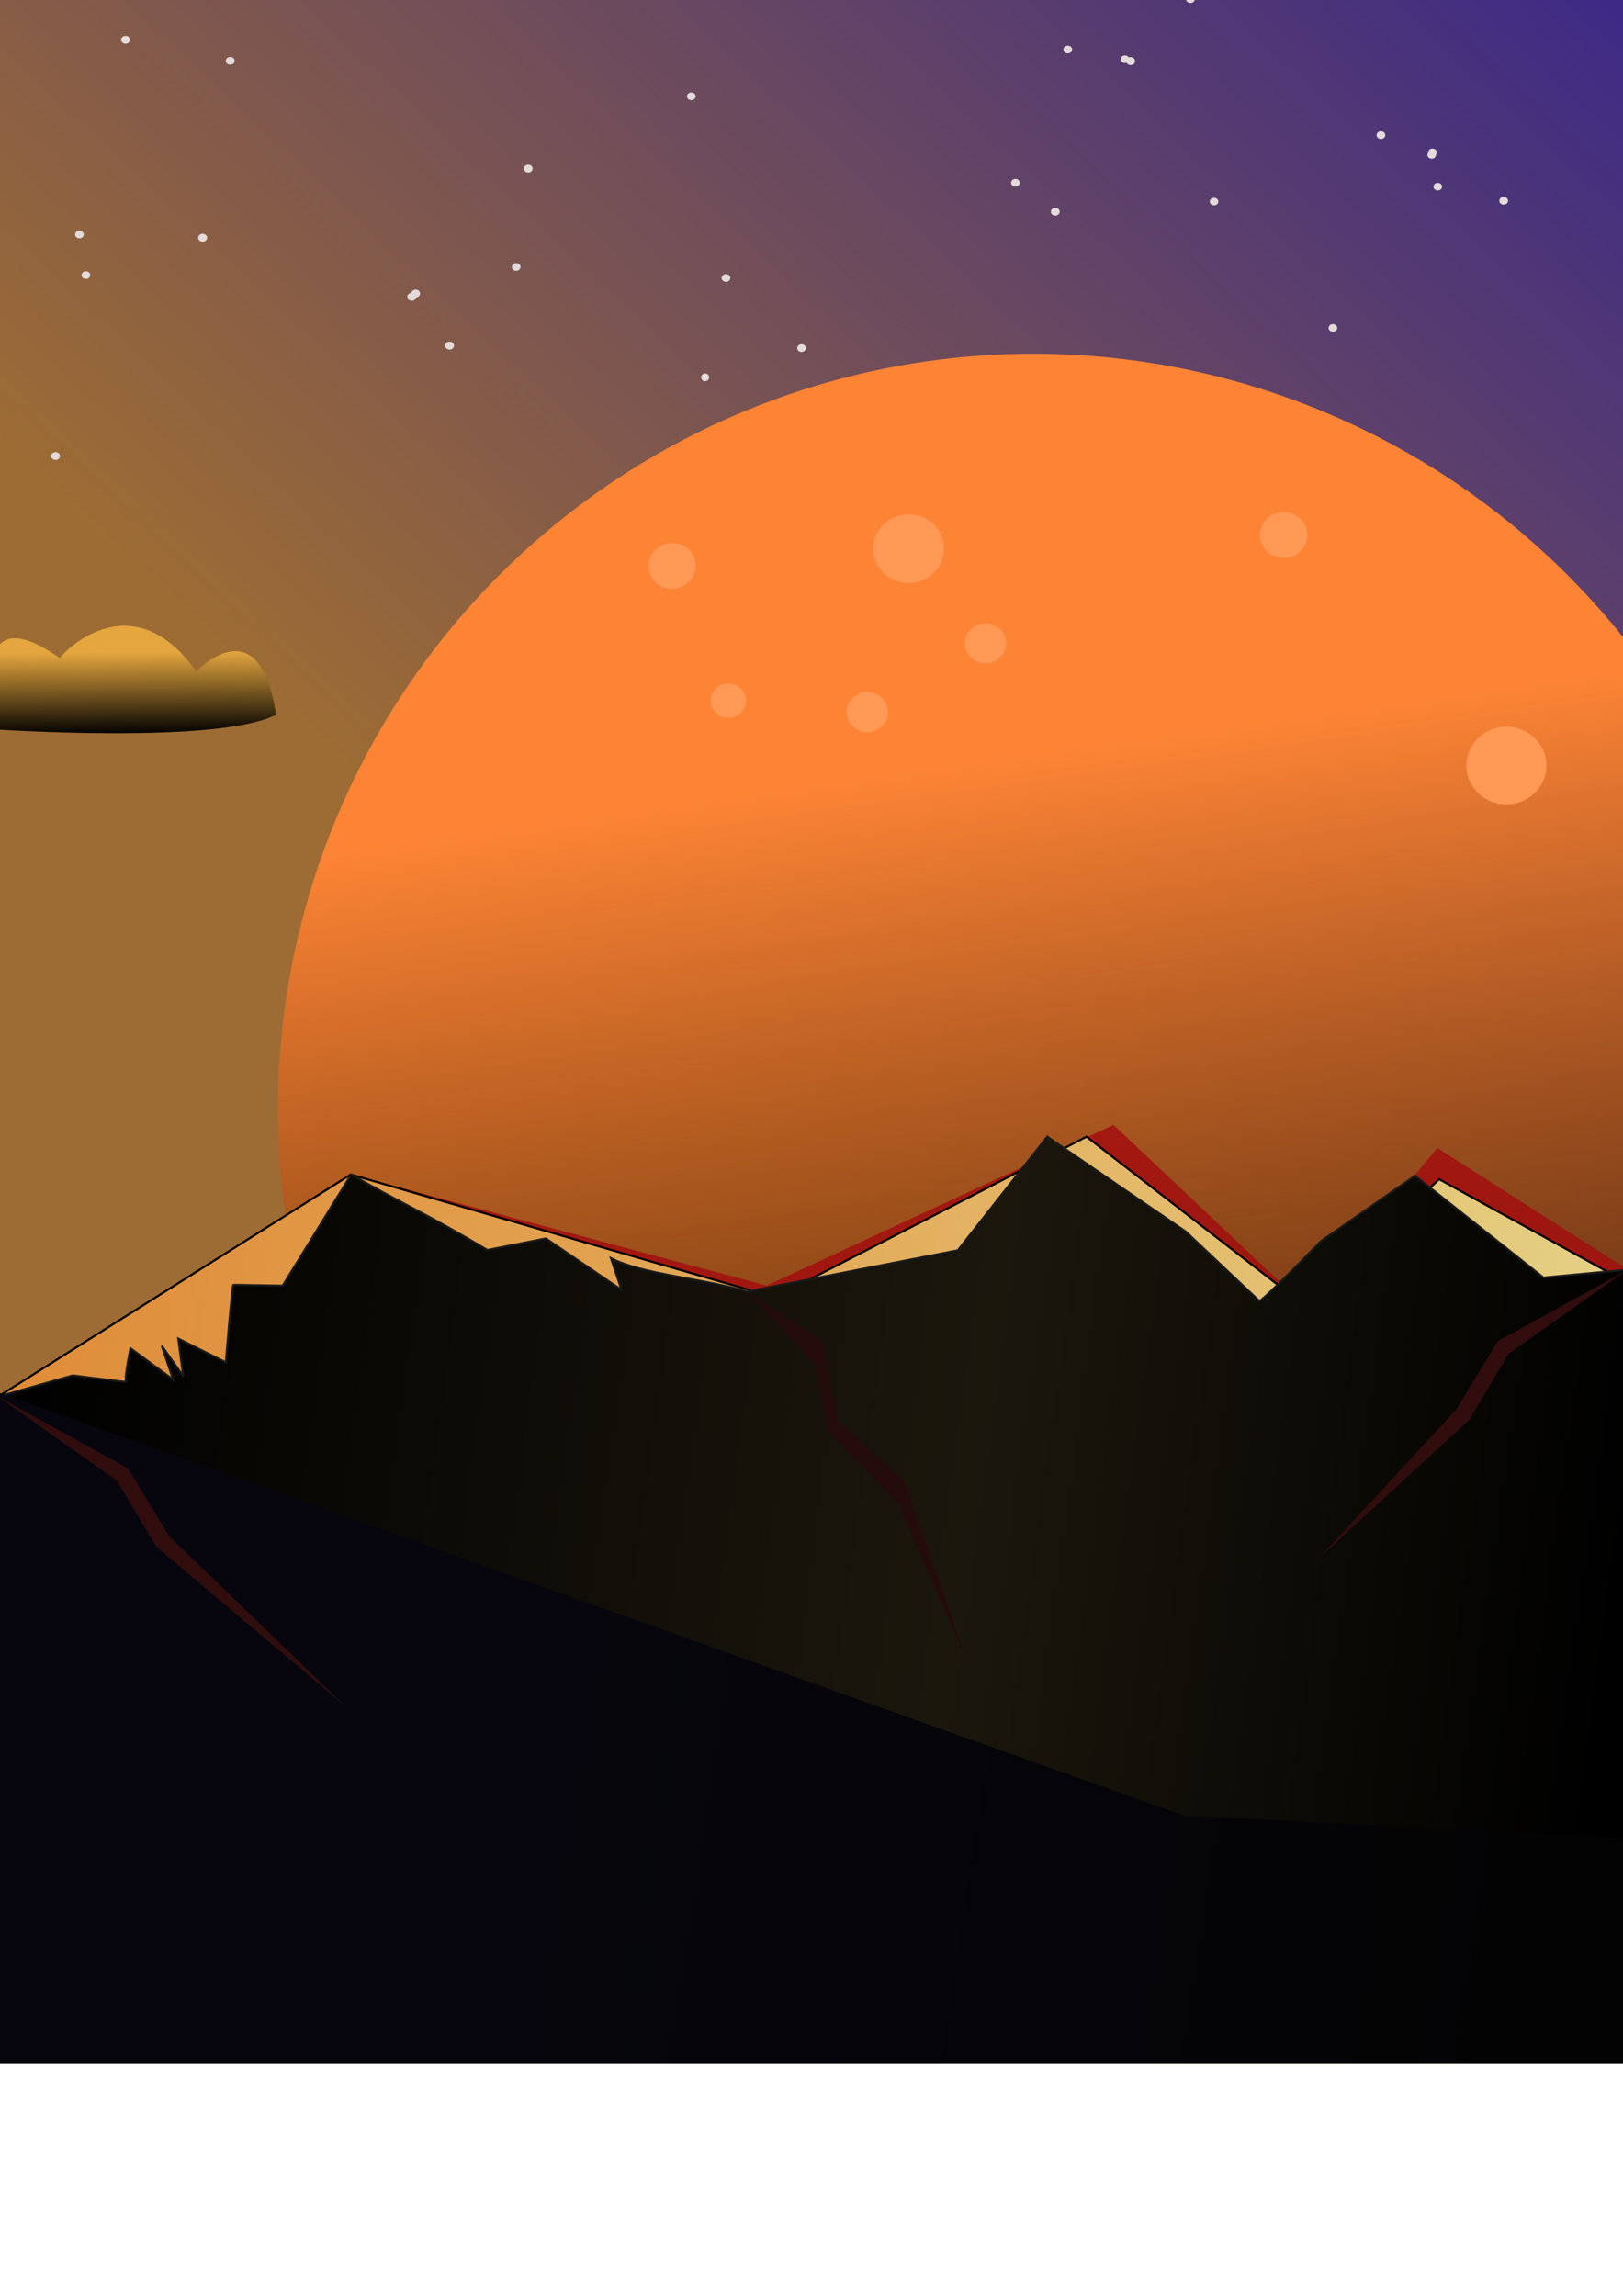 <svg
   viewBox="2 0 210 297"
   version="1.1"
   id="svg8"
   xmlns:xlink="http://www.w3.org/1999/xlink"
   xmlns="http://www.w3.org/2000/svg"
   xmlns:svg="http://www.w3.org/2000/svg"
   xmlns:rdf="http://www.w3.org/1999/02/22-rdf-syntax-ns#"
   xmlns:cc="http://creativecommons.org/ns#"
   xmlns:dc="http://purl.org/dc/elements/1.1/">
  <defs
     id="defs2">
    <marker
       orient="auto"
       refY="0.0"
       refX="0.0"
       id="marker1892"
       style="overflow:visible">
      <path
         id="path1890"
         d="M 0.0,0.0 L 5.0,-5.0 L -12.5,0.0 L 5.0,5.0 L 0.0,0.0 z "
         style="fill-rule:evenodd;stroke:none;stroke-width:1pt;stroke-opacity:1;fill:#520;fill-opacity:1"
         transform="scale(0.8) translate(12.5,0)" />
    </marker>
    <marker
       orient="auto"
       refY="0.0"
       refX="0.0"
       id="marker1302"
       style="overflow:visible">
      <path
         id="path1300"
         d="M 0.0,0.0 L 5.0,-5.0 L -12.5,0.0 L 5.0,5.0 L 0.0,0.0 z "
         style="fill-rule:evenodd;stroke:none;stroke-width:1pt;stroke-opacity:1;fill:#520;fill-opacity:1"
         transform="scale(0.8) translate(12.5,0)" />
    </marker>
    <marker
       orient="auto"
       refY="0.0"
       refX="0.0"
       id="Arrow1Lstart"
       style="overflow:visible">
      <path
         id="path929"
         d="M 0.0,0.0 L 5.0,-5.0 L -12.5,0.0 L 5.0,5.0 L 0.0,0.0 z "
         style="fill-rule:evenodd;stroke:black;stroke-width:1pt;stroke-opacity:1;fill:black;fill-opacity:1"
         transform="scale(0.8) translate(12.5,0)" />
    </marker>
    <linearGradient
       id="linearGradient1029">
      <stop
         style="stop-color:#e8a93f;stop-opacity:0.961"
         offset="0"
         id="stop1025" />
      <stop
         style="stop-color:black;stop-opacity:1"
         offset="1"
         id="stop1027" />
    </linearGradient>
    <linearGradient
       id="linearGradient941">
      <stop
         style="stop-color:black;stop-opacity:1"
         offset="0"
         id="stop937" />
      <stop
         id="stop945"
         offset="0.599"
         style="stop-color:#1b170d;stop-opacity:1" />
      <stop
         style="stop-color:black;stop-opacity:1"
         offset="1"
         id="stop939" />
    </linearGradient>
    <linearGradient
       id="910">
      <stop
         style="stop-color:#fd8435;stop-opacity:1"
         offset="0"
         id="stop897" />
      <stop
         style="stop-color:#520;stop-opacity:0.791"
         offset="1"
         id="stop899" />
    </linearGradient>
    <linearGradient
       id="linearGradient887">
      <stop
         style="stop-color:#f0aa42;stop-opacity:0.783"
         offset="0"
         id="stop883" />
      <stop
         style="stop-color:#e5d286;stop-opacity:1"
         offset="1"
         id="stop885" />
    </linearGradient>
    <linearGradient
       id="linearGradient877">
      <stop
         style="stop-color:#07060e;stop-opacity:1"
         offset="0"
         id="stop873" />
      <stop
         style="stop-color:#030303;stop-opacity:1"
         offset="1"
         id="stop875" />
    </linearGradient>
    <linearGradient
       id="linearGradient823">
      <stop
         style="stop-color:#9d6c34;stop-opacity:1"
         offset="0"
         id="stop819" />
      <stop
         style="stop-color:#3c2987;stop-opacity:1"
         offset="1"
         id="stop821" />
    </linearGradient>
    <linearGradient
       xlink:href="#linearGradient823"
       id="linearGradient831"
       x1="82.142"
       y1="154.863"
       x2="225.302"
       y2="-0.845"
       gradientUnits="userSpaceOnUse"
       gradientTransform="matrix(0.868,0,0,0.912,14.715,-0.88)" />
    <linearGradient
       xlink:href="#linearGradient887"
       id="linearGradient889"
       x1="-9.855"
       y1="168.491"
       x2="231.482"
       y2="197.973"
       gradientUnits="userSpaceOnUse"
       gradientTransform="matrix(0.864,0,0,0.825,10.02,26.035)" />
    <linearGradient
       xlink:href="#910"
       id="linearGradient903"
       x1="160.015"
       y1="113.569"
       x2="162.138"
       y2="180.527"
       gradientUnits="userSpaceOnUse"
       gradientTransform="matrix(1.545,0,0,1.615,-122.095,-75.412)" />
    <linearGradient
       xlink:href="#linearGradient941"
       id="linearGradient943"
       x1="1.728"
       y1="175.178"
       x2="217.861"
       y2="204.098"
       gradientUnits="userSpaceOnUse"
       gradientTransform="matrix(0.964,0,0,0.964,0.054,5.443)" />
    <linearGradient
       xlink:href="#linearGradient1029"
       id="linearGradient1031"
       x1="16.527"
       y1="86.049"
       x2="16.607"
       y2="96.965"
       gradientUnits="userSpaceOnUse"
       gradientTransform="matrix(0.829,0,0,1,6.35,0)" />
    <linearGradient
       xlink:href="#linearGradient877"
       id="linearGradient1076"
       x1="68.948"
       y1="233.135"
       x2="210.183"
       y2="254.424"
       gradientUnits="userSpaceOnUse"
       gradientTransform="matrix(1.003,0,0,1.009,-0.59,-2.386)" />
    <meshgradient
       id="meshgradient1300"
       gradientUnits="userSpaceOnUse"
       x="0.486"
       y="-2.084"
       gradientTransform="matrix(1.005,0,0,0.994,-0.004,-0.01)">
      <meshrow
         id="meshrow2070">
        <meshpatch
           id="meshpatch2072">
          <stop
             path="c 69.713,0  139.427,0  208.708,0.432"
             style="stop-color:#87d7ef;stop-opacity:1"
             id="stop2074" />
          <stop
             path="c 0.433,91.673  0.433,183.778  0.433,275.884"
             style="stop-color:#3c2987;stop-opacity:1"
             id="stop2076" />
          <stop
             path="c -69.713,0  -54.335,-132.972  -124.048,-132.971"
             style="stop-color:white;stop-opacity:1"
             id="stop2078" />
          <stop
             path="c 0.001,-92.105  -85.09,-51.239  -85.092,-143.345"
             style="stop-color:#9d6c34;stop-opacity:1"
             id="stop2080" />
        </meshpatch>
      </meshrow>
    </meshgradient>
    <linearGradient
       xlink:href="#910"
       id="linearGradient910"
       gradientUnits="userSpaceOnUse"
       gradientTransform="matrix(1.541,0.002,-0.002,1.647,-121.041,-77.031)"
       x1="160.015"
       y1="113.569"
       x2="162.138"
       y2="180.527" />
    <linearGradient
       xlink:href="#910"
       id="linearGradient2121"
       gradientUnits="userSpaceOnUse"
       x1="143.984"
       y1="98.004"
       x2="158.756"
       y2="199.247" />
  </defs>
  <g
     id="layer1">
    <g
       id="g1062" />
    <g
       id="g2123"
       transform="matrix(1.012,0,0,0.981,0.229,-0.117)"
       style="stroke-width:1.004">
      <g
         id="g874">
        <path
           style="opacity:1;fill:url(#linearGradient831);fill-opacity:1;fill-rule:evenodd;stroke:url(#meshgradient1300);stroke-width:0.868;stroke-miterlimit:4;stroke-dasharray:none;stroke-opacity:1"
           d="M 0.918,-1.651 C 0.918,89.631 0.918,180.913 0.918,272.196 70.673,272.196 140.428,272.196 210.183,272.196 210.183,180.913 210.183,89.631 210.183,-1.651 140.428,-1.651 70.673,-1.651 0.918,-1.651 Z"
           id="rect817" />
        <path
           style="fill-rule:evenodd;stroke-width:0.267;stroke:none;fill-opacity:1;fill:url(#linearGradient2121)"
           d="M 133.896,46.766 A 96.607,99.702 0 0 0 37.288,146.468 96.607,99.702 0 0 0 133.896,246.17 96.607,99.702 0 0 0 209.942,207.77 L 209.815,84.844 A 96.607,99.702 0 0 0 133.896,46.766 Z"
           id="path2090" />
      </g>
      <path
         id="path891"
         d="M 1.504,184.3 46.655,155.001 99.768,169.65 144.121,148.455 168.762,172.455 185.518,151.499 209.855,167.547 210.183,228.56 Z"
         style="fill:#a31010;fill-opacity:0.861;stroke:none;stroke-width:0.266px;stroke-linecap:butt;stroke-linejoin:miter;stroke-opacity:1" />
      <path
         style="fill:url(#linearGradient889);fill-opacity:1;stroke:black;stroke-width:0.266px;stroke-linecap:butt;stroke-linejoin:miter;stroke-opacity:1"
         d="M 1.504,184.3 46.603,155.001 100.823,171.209 140.672,150.014 168.762,172.455 185.747,155.624 209.942,169.338 V 228.559 Z"
         id="path881" />
      <path
         style="fill:url(#linearGradient943);fill-opacity:1;stroke:#1a1a1a;stroke-width:0.266px;stroke-linecap:butt;stroke-linejoin:miter;stroke-opacity:1"
         d="M 1.504,184.3 11.047,181.498 17.854,182.371 C 17.676,181.529 18.437,177.924 18.437,177.924 L 23.884,182.046 22.438,177.604 25.181,181.606 24.54,176.645 30.627,179.775 C 30.627,179.775 31.434,169.508 31.59,169.554 L 37.891,169.665 46.655,155.001 C 52.378,158.432 56.628,160.363 64.06,164.956 L 71.541,163.436 81.219,170.22 79.861,166.041 C 83.933,168.192 91.823,168.735 97.234,170.44 L 124.214,164.997 135.642,150.014 153.349,162.518 162.717,171.641 C 162.55,172.395 170.627,163.804 170.627,163.804 L 182.667,155.159 199.09,168.594 209.855,167.547 210.183,242.813 153.216,239.812 Z"
         id="path935" />
      <path
         style="fill:url(#linearGradient1076);fill-opacity:1;stroke:none;stroke-width:0.266px;stroke-linecap:butt;stroke-linejoin:miter;stroke-opacity:1"
         d="M 0.918,183.529 153.056,239.528 210.183,242.556 V 272.196 H 0.918 Z"
         id="path871" />
      <circle
         style="fill:#f95;fill-opacity:1;fill-rule:evenodd;stroke-width:0.266"
         id="path1003"
         cx="94.872"
         cy="92.515"
         r="2.268" />
      <circle
         style="fill:#f95;fill-opacity:1;fill-rule:evenodd;stroke-width:0.266"
         id="path1007"
         cx="117.929"
         cy="72.482"
         r="4.536" />
      <circle
         style="fill:#f95;fill-opacity:1;fill-rule:evenodd;stroke-width:0.266"
         id="path1009"
         cx="112.637"
         cy="94.027"
         r="2.646" />
      <ellipse
         style="fill:#f95;fill-rule:evenodd;stroke-width:0.266"
         id="path1011"
         cx="194.356"
         cy="101.075"
         rx="5.121"
         ry="5.122" />
      <circle
         r="3.024"
         cy="74.75"
         cx="87.69"
         id="circle1013"
         style="fill:#f95;fill-opacity:1;fill-rule:evenodd;stroke-width:0.266" />
      <circle
         style="fill:#f95;fill-opacity:1;fill-rule:evenodd;stroke-width:0.266"
         id="circle1015"
         cx="165.87"
         cy="70.671"
         r="3.024" />
      <circle
         r="2.646"
         cy="84.955"
         cx="127.756"
         id="circle1021"
         style="fill:#f95;fill-opacity:1;fill-rule:evenodd;stroke-width:0.266" />
      <path
         style="fill:url(#linearGradient1031);fill-opacity:1;stroke:none;stroke-width:0.266px;stroke-linecap:butt;stroke-linejoin:miter;stroke-opacity:1"
         d="M 0.918,96.295 C 1.951,96.702 -3.68,77.435 9.421,86.916 9.178,86.887 18.287,76.244 26.846,88.677 26.607,88.957 34.875,79.563 37.043,94.373 29.655,98.314 0.918,96.295 0.918,96.295 Z"
         id="path1023" />
      <circle
         r="0.509"
         cy="49.876"
         cx="91.907"
         id="path1215"
         style="fill:#e3dbdb;fill-rule:evenodd;stroke-width:0.266" />
      <ellipse
         ry="0.509"
         rx="0.556"
         style="fill:#e3dbdb;fill-rule:evenodd;stroke-width:0.266"
         id="circle1217"
         cx="67.75"
         cy="35.324" />
      <path
         id="circle1219"
         d="M 106.728,-6.179 A 0.567,0.519 0 0 0 106.172,-5.649 0.567,0.519 0 0 0 106.75,-5.14 0.567,0.519 0 0 0 107.305,-5.67 0.567,0.519 0 0 0 106.728,-6.179 Z M 153.955,-0.532 A 0.568,0.521 0 0 0 153.386,-0.013 0.568,0.521 0 0 0 153.951,0.508 0.568,0.521 0 0 0 154.521,-0.01 0.568,0.521 0 0 0 153.955,-0.532 Z M 17.801,4.842 A 0.563,0.517 0 0 0 17.24,5.36 0.563,0.517 0 0 0 17.805,5.875 0.563,0.517 0 0 0 18.367,5.357 0.563,0.517 0 0 0 17.801,4.842 Z M 138.274,6.133 A 0.556,0.51 0 0 0 137.719,6.644 0.556,0.51 0 0 0 138.275,7.153 0.556,0.51 0 0 0 138.831,6.643 0.556,0.51 0 0 0 138.274,6.133 Z M 145.583,7.434 A 0.543,0.498 0 0 0 145.051,7.942 0.543,0.498 0 0 0 145.606,8.429 0.543,0.498 0 0 0 145.789,8.396 0.569,0.521 0 0 0 146.303,8.697 0.569,0.521 0 0 0 146.873,8.177 0.569,0.521 0 0 0 146.305,7.655 0.569,0.521 0 0 0 146.075,7.7 0.543,0.498 0 0 0 145.583,7.434 Z M 31.182,7.626 A 0.56,0.514 0 0 0 30.628,8.145 0.56,0.514 0 0 0 31.193,8.653 0.56,0.514 0 0 0 31.748,8.134 0.56,0.514 0 0 0 31.182,7.626 Z M 90.123,12.31 A 0.551,0.505 0 0 0 89.586,12.828 0.551,0.505 0 0 0 90.152,13.32 0.551,0.505 0 0 0 90.688,12.802 0.551,0.505 0 0 0 90.123,12.31 Z M 178.318,17.426 A 0.555,0.509 0 0 0 177.756,17.928 0.555,0.509 0 0 0 178.304,18.444 0.555,0.509 0 0 0 178.866,17.942 0.555,0.509 0 0 0 178.318,17.426 Z M 184.879,19.713 A 0.544,0.498 0 0 0 184.358,20.196 0.544,0.498 0 0 0 184.361,20.258 0.548,0.502 0 0 0 184.255,20.542 0.548,0.502 0 0 0 184.791,21.056 0.548,0.502 0 0 0 185.351,20.565 0.548,0.502 0 0 0 185.347,20.497 0.544,0.498 0 0 0 185.445,20.227 0.544,0.498 0 0 0 184.918,19.713 0.544,0.498 0 0 0 184.879,19.713 Z M 69.283,21.839 A 0.563,0.516 0 0 0 68.729,22.362 0.563,0.516 0 0 0 69.3,22.871 0.563,0.516 0 0 0 69.854,22.347 0.563,0.516 0 0 0 69.283,21.839 Z M 131.571,23.712 A 0.555,0.509 0 0 0 131.026,24.231 0.555,0.509 0 0 0 131.592,24.73 0.555,0.509 0 0 0 132.137,24.211 0.555,0.509 0 0 0 131.571,23.712 Z M 185.567,24.228 A 0.549,0.503 0 0 0 185.027,24.739 0.549,0.503 0 0 0 185.585,25.234 0.549,0.503 0 0 0 186.125,24.723 0.549,0.503 0 0 0 185.567,24.228 Z M 194.001,26.086 A 0.556,0.51 0 0 0 193.448,26.598 0.556,0.51 0 0 0 194.007,27.105 0.556,0.51 0 0 0 194.56,26.593 0.556,0.51 0 0 0 194.001,26.086 Z M 156.974,26.2 A 0.544,0.499 0 0 0 156.428,26.697 0.544,0.499 0 0 0 156.97,27.197 0.544,0.499 0 0 0 157.516,26.7 0.544,0.499 0 0 0 156.974,26.2 Z M 136.67,27.523 A 0.562,0.515 0 0 0 136.111,28.041 0.562,0.515 0 0 0 136.676,28.553 0.562,0.515 0 0 0 137.235,28.035 0.562,0.515 0 0 0 136.67,27.523 Z M 11.905,30.535 A 0.551,0.505 0 0 0 11.354,31.041 0.551,0.505 0 0 0 11.906,31.546 0.551,0.505 0 0 0 12.456,31.04 0.551,0.505 0 0 0 11.905,30.535 Z M 27.667,30.949 A 0.571,0.523 0 0 0 27.089,31.465 0.571,0.523 0 0 0 27.651,31.995 0.571,0.523 0 0 0 28.23,31.479 0.571,0.523 0 0 0 27.667,30.949 Z M 12.721,35.887 A 0.553,0.507 0 0 0 12.18,36.404 0.553,0.507 0 0 0 12.744,36.901 0.553,0.507 0 0 0 13.285,36.383 0.553,0.507 0 0 0 12.721,35.887 Z M 94.586,36.263 A 0.553,0.507 0 0 0 94.018,36.756 0.553,0.507 0 0 0 94.557,37.277 0.553,0.507 0 0 0 95.124,36.783 0.553,0.507 0 0 0 94.586,36.263 Z M 54.898,38.312 A 0.563,0.516 0 0 0 54.342,38.74 0.571,0.523 0 0 0 53.824,39.254 0.571,0.523 0 0 0 54.388,39.784 0.571,0.523 0 0 0 54.958,39.34 0.563,0.516 0 0 0 55.459,38.829 0.563,0.516 0 0 0 54.898,38.312 Z M 172.166,42.856 A 0.55,0.504 0 0 0 171.618,43.362 0.55,0.504 0 0 0 172.169,43.864 0.55,0.504 0 0 0 172.717,43.358 0.55,0.504 0 0 0 172.166,42.856 Z M 59.225,45.18 A 0.566,0.519 0 0 0 58.667,45.705 0.566,0.519 0 0 0 59.24,46.216 0.566,0.519 0 0 0 59.799,45.691 0.566,0.519 0 0 0 59.225,45.18 Z M 104.233,45.512 A 0.556,0.509 0 0 0 103.677,46.021 0.556,0.509 0 0 0 104.231,46.531 0.556,0.509 0 0 0 104.788,46.023 0.556,0.509 0 0 0 104.233,45.512 Z M 8.845,59.742 A 0.561,0.515 0 0 0 8.289,60.261 0.561,0.515 0 0 0 8.855,60.771 0.561,0.515 0 0 0 9.411,60.252 0.561,0.515 0 0 0 8.845,59.742 Z"
         style="fill:#e3dbdb;fill-rule:evenodd;stroke-width:0.266" />
      <path
         id="path1068"
         d="M 1.503,184.3 18.103,193.742 23.415,202.729 45.799,225.02 21.737,204.09 16.705,195.376 Z"
         style="fill:#310d0d;fill-opacity:1;stroke:none;stroke-width:0.266px;stroke-linecap:butt;stroke-linejoin:miter;stroke-opacity:1" />
      <path
         style="fill:#310d0d;fill-opacity:1;stroke:none;stroke-width:0.266px;stroke-linecap:butt;stroke-linejoin:miter;stroke-opacity:1"
         d="M 209.855,167.547 193.255,176.989 187.943,185.976 170.416,205.57 189.62,187.338 194.653,178.623 Z"
         id="path1070" />
      <path
         id="path1072"
         d="M 97.234,170.44 106.006,180.16 107.586,188.884 116.432,198.154 125.392,219.176 117.38,195.427 108.849,187.521 106.954,176.888 Z"
         style="fill:#280b0d;fill-opacity:0.806;stroke:none;stroke-width:0.266px;stroke-linecap:butt;stroke-linejoin:miter;stroke-opacity:1" />
    </g>
  </g>
  <script
     id="mesh_polyfill"
     type="text/javascript">
!function(){const t=&quot;http://www.w3.org/2000/svg&quot;,e=&quot;http://www.w3.org/1999/xlink&quot;,s=&quot;http://www.w3.org/1999/xhtml&quot;,r=2;if(document.createElementNS(t,&quot;meshgradient&quot;).x)return;const n=(t,e,s,r)=&gt;{let n=new x(.5*(e.x+s.x),.5*(e.y+s.y)),o=new x(.5*(t.x+e.x),.5*(t.y+e.y)),i=new x(.5*(s.x+r.x),.5*(s.y+r.y)),a=new x(.5*(n.x+o.x),.5*(n.y+o.y)),h=new x(.5*(n.x+i.x),.5*(n.y+i.y)),l=new x(.5*(a.x+h.x),.5*(a.y+h.y));return[[t,o,a,l],[l,h,i,r]]},o=t=&gt;{let e=t[0].distSquared(t[1]),s=t[2].distSquared(t[3]),r=.25*t[0].distSquared(t[2]),n=.25*t[1].distSquared(t[3]),o=e&gt;s?e:s,i=r&gt;n?r:n;return 18*(o&gt;i?o:i)},i=(t,e)=&gt;Math.sqrt(t.distSquared(e)),a=(t,e)=&gt;t.scale(2/3).add(e.scale(1/3)),h=t=&gt;{let e,s,r,n,o,i,a,h=new g;return t.match(/(\w+\(\s*[^)]+\))+/g).forEach(t=&gt;{let l=t.match(/[\w.-]+/g),d=l.shift();switch(d){case&quot;translate&quot;:2===l.length?e=new g(1,0,0,1,l[0],l[1]):(console.error(&quot;mesh.js: translate does not have 2 arguments!&quot;),e=new g(1,0,0,1,0,0)),h=h.append(e);break;case&quot;scale&quot;:1===l.length?s=new g(l[0],0,0,l[0],0,0):2===l.length?s=new g(l[0],0,0,l[1],0,0):(console.error(&quot;mesh.js: scale does not have 1 or 2 arguments!&quot;),s=new g(1,0,0,1,0,0)),h=h.append(s);break;case&quot;rotate&quot;:if(3===l.length&amp;&amp;(e=new g(1,0,0,1,l[1],l[2]),h=h.append(e)),l[0]){r=l[0]*Math.PI/180;let t=Math.cos(r),e=Math.sin(r);Math.abs(t)&lt;1e-16&amp;&amp;(t=0),Math.abs(e)&lt;1e-16&amp;&amp;(e=0),a=new g(t,e,-e,t,0,0),h=h.append(a)}else console.error(&quot;math.js: No argument to rotate transform!&quot;);3===l.length&amp;&amp;(e=new g(1,0,0,1,-l[1],-l[2]),h=h.append(e));break;case&quot;skewX&quot;:l[0]?(r=l[0]*Math.PI/180,n=Math.tan(r),o=new g(1,0,n,1,0,0),h=h.append(o)):console.error(&quot;math.js: No argument to skewX transform!&quot;);break;case&quot;skewY&quot;:l[0]?(r=l[0]*Math.PI/180,n=Math.tan(r),i=new g(1,n,0,1,0,0),h=h.append(i)):console.error(&quot;math.js: No argument to skewY transform!&quot;);break;case&quot;matrix&quot;:6===l.length?h=h.append(new g(...l)):console.error(&quot;math.js: Incorrect number of arguments for matrix!&quot;);break;default:console.error(&quot;mesh.js: Unhandled transform type: &quot;+d)}}),h},l=t=&gt;{let e=[],s=t.split(/[ ,]+/);for(let t=0,r=s.length-1;t&lt;r;t+=2)e.push(new x(parseFloat(s[t]),parseFloat(s[t+1])));return e},d=(t,e)=&gt;{for(let s in e)t.setAttribute(s,e[s])},c=(t,e,s,r,n)=&gt;{let o,i,a=[0,0,0,0];for(let h=0;h&lt;3;++h)e[h]&lt;t[h]&amp;&amp;e[h]&lt;s[h]||t[h]&lt;e[h]&amp;&amp;s[h]&lt;e[h]?a[h]=0:(a[h]=.5*((e[h]-t[h])/r+(s[h]-e[h])/n),o=Math.abs(3*(e[h]-t[h])/r),i=Math.abs(3*(s[h]-e[h])/n),a[h]&gt;o?a[h]=o:a[h]&gt;i&amp;&amp;(a[h]=i));return a},u=[[1,0,0,0,0,0,0,0,0,0,0,0,0,0,0,0],[0,0,0,0,1,0,0,0,0,0,0,0,0,0,0,0],[-3,3,0,0,-2,-1,0,0,0,0,0,0,0,0,0,0],[2,-2,0,0,1,1,0,0,0,0,0,0,0,0,0,0],[0,0,0,0,0,0,0,0,1,0,0,0,0,0,0,0],[0,0,0,0,0,0,0,0,0,0,0,0,1,0,0,0],[0,0,0,0,0,0,0,0,-3,3,0,0,-2,-1,0,0],[0,0,0,0,0,0,0,0,2,-2,0,0,1,1,0,0],[-3,0,3,0,0,0,0,0,-2,0,-1,0,0,0,0,0],[0,0,0,0,-3,0,3,0,0,0,0,0,-2,0,-1,0],[9,-9,-9,9,6,3,-6,-3,6,-6,3,-3,4,2,2,1],[-6,6,6,-6,-3,-3,3,3,-4,4,-2,2,-2,-2,-1,-1],[2,0,-2,0,0,0,0,0,1,0,1,0,0,0,0,0],[0,0,0,0,2,0,-2,0,0,0,0,0,1,0,1,0],[-6,6,6,-6,-4,-2,4,2,-3,3,-3,3,-2,-1,-2,-1],[4,-4,-4,4,2,2,-2,-2,2,-2,2,-2,1,1,1,1]],f=t=&gt;{let e=[];for(let s=0;s&lt;16;++s){e[s]=0;for(let r=0;r&lt;16;++r)e[s]+=u[s][r]*t[r]}return e},p=(t,e,s)=&gt;{const r=e*e,n=s*s,o=e*e*e,i=s*s*s;return t[0]+t[1]*e+t[2]*r+t[3]*o+t[4]*s+t[5]*s*e+t[6]*s*r+t[7]*s*o+t[8]*n+t[9]*n*e+t[10]*n*r+t[11]*n*o+t[12]*i+t[13]*i*e+t[14]*i*r+t[15]*i*o},y=t=&gt;{let e=[],s=[],r=[];for(let s=0;s&lt;4;++s)e[s]=[],e[s][0]=n(t[0][s],t[1][s],t[2][s],t[3][s]),e[s][1]=[],e[s][1].push(...n(...e[s][0][0])),e[s][1].push(...n(...e[s][0][1])),e[s][2]=[],e[s][2].push(...n(...e[s][1][0])),e[s][2].push(...n(...e[s][1][1])),e[s][2].push(...n(...e[s][1][2])),e[s][2].push(...n(...e[s][1][3]));for(let t=0;t&lt;8;++t){s[t]=[];for(let r=0;r&lt;4;++r)s[t][r]=[],s[t][r][0]=n(e[0][2][t][r],e[1][2][t][r],e[2][2][t][r],e[3][2][t][r]),s[t][r][1]=[],s[t][r][1].push(...n(...s[t][r][0][0])),s[t][r][1].push(...n(...s[t][r][0][1])),s[t][r][2]=[],s[t][r][2].push(...n(...s[t][r][1][0])),s[t][r][2].push(...n(...s[t][r][1][1])),s[t][r][2].push(...n(...s[t][r][1][2])),s[t][r][2].push(...n(...s[t][r][1][3]))}for(let t=0;t&lt;8;++t){r[t]=[];for(let e=0;e&lt;8;++e)r[t][e]=[],r[t][e][0]=s[t][0][2][e],r[t][e][1]=s[t][1][2][e],r[t][e][2]=s[t][2][2][e],r[t][e][3]=s[t][3][2][e]}return r};class x{constructor(t,e){this.x=t||0,this.y=e||0}toString(){return`(x=${this.x}, y=${this.y})`}clone(){return new x(this.x,this.y)}add(t){return new x(this.x+t.x,this.y+t.y)}scale(t){return void 0===t.x?new x(this.x*t,this.y*t):new x(this.x*t.x,this.y*t.y)}distSquared(t){let e=this.x-t.x,s=this.y-t.y;return e*e+s*s}transform(t){let e=this.x*t.a+this.y*t.c+t.e,s=this.x*t.b+this.y*t.d+t.f;return new x(e,s)}}class g{constructor(t,e,s,r,n,o){void 0===t?(this.a=1,this.b=0,this.c=0,this.d=1,this.e=0,this.f=0):(this.a=t,this.b=e,this.c=s,this.d=r,this.e=n,this.f=o)}toString(){return`affine: ${this.a} ${this.c} ${this.e} \n       ${this.b} ${this.d} ${this.f}`}append(t){t instanceof g||console.error(&quot;mesh.js: argument to Affine.append is not affine!&quot;);let e=this.a*t.a+this.c*t.b,s=this.b*t.a+this.d*t.b,r=this.a*t.c+this.c*t.d,n=this.b*t.c+this.d*t.d,o=this.a*t.e+this.c*t.f+this.e,i=this.b*t.e+this.d*t.f+this.f;return new g(e,s,r,n,o,i)}}class w{constructor(t,e){this.nodes=t,this.colors=e}paintCurve(t,e){if(o(this.nodes)&gt;r){const s=n(...this.nodes);let r=[[],[]],o=[[],[]];for(let t=0;t&lt;4;++t)r[0][t]=this.colors[0][t],r[1][t]=(this.colors[0][t]+this.colors[1][t])/2,o[0][t]=r[1][t],o[1][t]=this.colors[1][t];let i=new w(s[0],r),a=new w(s[1],o);i.paintCurve(t,e),a.paintCurve(t,e)}else{let s=Math.round(this.nodes[0].x);if(s&gt;=0&amp;&amp;s&lt;e){let r=4*(~~this.nodes[0].y*e+s);t[r]=Math.round(this.colors[0][0]),t[r+1]=Math.round(this.colors[0][1]),t[r+2]=Math.round(this.colors[0][2]),t[r+3]=Math.round(this.colors[0][3])}}}}class m{constructor(t,e){this.nodes=t,this.colors=e}split(){let t=[[],[],[],[]],e=[[],[],[],[]],s=[[[],[]],[[],[]]],r=[[[],[]],[[],[]]];for(let s=0;s&lt;4;++s){const r=n(this.nodes[0][s],this.nodes[1][s],this.nodes[2][s],this.nodes[3][s]);t[0][s]=r[0][0],t[1][s]=r[0][1],t[2][s]=r[0][2],t[3][s]=r[0][3],e[0][s]=r[1][0],e[1][s]=r[1][1],e[2][s]=r[1][2],e[3][s]=r[1][3]}for(let t=0;t&lt;4;++t)s[0][0][t]=this.colors[0][0][t],s[0][1][t]=this.colors[0][1][t],s[1][0][t]=(this.colors[0][0][t]+this.colors[1][0][t])/2,s[1][1][t]=(this.colors[0][1][t]+this.colors[1][1][t])/2,r[0][0][t]=s[1][0][t],r[0][1][t]=s[1][1][t],r[1][0][t]=this.colors[1][0][t],r[1][1][t]=this.colors[1][1][t];return[new m(t,s),new m(e,r)]}paint(t,e){let s,n=!1;for(let t=0;t&lt;4;++t)if((s=o([this.nodes[0][t],this.nodes[1][t],this.nodes[2][t],this.nodes[3][t]]))&gt;r){n=!0;break}if(n){let s=this.split();s[0].paint(t,e),s[1].paint(t,e)}else{new w([...this.nodes[0]],[...this.colors[0]]).paintCurve(t,e)}}}class b{constructor(t){this.readMesh(t),this.type=t.getAttribute(&quot;type&quot;)||&quot;bilinear&quot;}readMesh(t){let e=[[]],s=[[]],r=Number(t.getAttribute(&quot;x&quot;)),n=Number(t.getAttribute(&quot;y&quot;));e[0][0]=new x(r,n);let o=t.children;for(let t=0,r=o.length;t&lt;r;++t){e[3*t+1]=[],e[3*t+2]=[],e[3*t+3]=[],s[t+1]=[];let r=o[t].children;for(let n=0,o=r.length;n&lt;o;++n){let o=r[n].children;for(let r=0,i=o.length;r&lt;i;++r){let i=r;0!==t&amp;&amp;++i;let h,d=o[r].getAttribute(&quot;path&quot;),c=&quot;l&quot;;null!=d&amp;&amp;(c=(h=d.match(/\s*([lLcC])\s*(.*)/))[1]);let u=l(h[2]);switch(c){case&quot;l&quot;:0===i?(e[3*t][3*n+3]=u[0].add(e[3*t][3*n]),e[3*t][3*n+1]=a(e[3*t][3*n],e[3*t][3*n+3]),e[3*t][3*n+2]=a(e[3*t][3*n+3],e[3*t][3*n])):1===i?(e[3*t+3][3*n+3]=u[0].add(e[3*t][3*n+3]),e[3*t+1][3*n+3]=a(e[3*t][3*n+3],e[3*t+3][3*n+3]),e[3*t+2][3*n+3]=a(e[3*t+3][3*n+3],e[3*t][3*n+3])):2===i?(0===n&amp;&amp;(e[3*t+3][3*n+0]=u[0].add(e[3*t+3][3*n+3])),e[3*t+3][3*n+1]=a(e[3*t+3][3*n],e[3*t+3][3*n+3]),e[3*t+3][3*n+2]=a(e[3*t+3][3*n+3],e[3*t+3][3*n])):(e[3*t+1][3*n]=a(e[3*t][3*n],e[3*t+3][3*n]),e[3*t+2][3*n]=a(e[3*t+3][3*n],e[3*t][3*n]));break;case&quot;L&quot;:0===i?(e[3*t][3*n+3]=u[0],e[3*t][3*n+1]=a(e[3*t][3*n],e[3*t][3*n+3]),e[3*t][3*n+2]=a(e[3*t][3*n+3],e[3*t][3*n])):1===i?(e[3*t+3][3*n+3]=u[0],e[3*t+1][3*n+3]=a(e[3*t][3*n+3],e[3*t+3][3*n+3]),e[3*t+2][3*n+3]=a(e[3*t+3][3*n+3],e[3*t][3*n+3])):2===i?(0===n&amp;&amp;(e[3*t+3][3*n+0]=u[0]),e[3*t+3][3*n+1]=a(e[3*t+3][3*n],e[3*t+3][3*n+3]),e[3*t+3][3*n+2]=a(e[3*t+3][3*n+3],e[3*t+3][3*n])):(e[3*t+1][3*n]=a(e[3*t][3*n],e[3*t+3][3*n]),e[3*t+2][3*n]=a(e[3*t+3][3*n],e[3*t][3*n]));break;case&quot;c&quot;:0===i?(e[3*t][3*n+1]=u[0].add(e[3*t][3*n]),e[3*t][3*n+2]=u[1].add(e[3*t][3*n]),e[3*t][3*n+3]=u[2].add(e[3*t][3*n])):1===i?(e[3*t+1][3*n+3]=u[0].add(e[3*t][3*n+3]),e[3*t+2][3*n+3]=u[1].add(e[3*t][3*n+3]),e[3*t+3][3*n+3]=u[2].add(e[3*t][3*n+3])):2===i?(e[3*t+3][3*n+2]=u[0].add(e[3*t+3][3*n+3]),e[3*t+3][3*n+1]=u[1].add(e[3*t+3][3*n+3]),0===n&amp;&amp;(e[3*t+3][3*n+0]=u[2].add(e[3*t+3][3*n+3]))):(e[3*t+2][3*n]=u[0].add(e[3*t+3][3*n]),e[3*t+1][3*n]=u[1].add(e[3*t+3][3*n]));break;case&quot;C&quot;:0===i?(e[3*t][3*n+1]=u[0],e[3*t][3*n+2]=u[1],e[3*t][3*n+3]=u[2]):1===i?(e[3*t+1][3*n+3]=u[0],e[3*t+2][3*n+3]=u[1],e[3*t+3][3*n+3]=u[2]):2===i?(e[3*t+3][3*n+2]=u[0],e[3*t+3][3*n+1]=u[1],0===n&amp;&amp;(e[3*t+3][3*n+0]=u[2])):(e[3*t+2][3*n]=u[0],e[3*t+1][3*n]=u[1]);break;default:console.error(&quot;mesh.js: &quot;+c+&quot; invalid path type.&quot;)}if(0===t&amp;&amp;0===n||r&gt;0){let e=window.getComputedStyle(o[r]).stopColor.match(/^rgb\s*\(\s*(\d+)\s*,\s*(\d+)\s*,\s*(\d+)\s*\)$/i),a=window.getComputedStyle(o[r]).stopOpacity,h=255;a&amp;&amp;(h=Math.floor(255*a)),e&amp;&amp;(0===i?(s[t][n]=[],s[t][n][0]=Math.floor(e[1]),s[t][n][1]=Math.floor(e[2]),s[t][n][2]=Math.floor(e[3]),s[t][n][3]=h):1===i?(s[t][n+1]=[],s[t][n+1][0]=Math.floor(e[1]),s[t][n+1][1]=Math.floor(e[2]),s[t][n+1][2]=Math.floor(e[3]),s[t][n+1][3]=h):2===i?(s[t+1][n+1]=[],s[t+1][n+1][0]=Math.floor(e[1]),s[t+1][n+1][1]=Math.floor(e[2]),s[t+1][n+1][2]=Math.floor(e[3]),s[t+1][n+1][3]=h):3===i&amp;&amp;(s[t+1][n]=[],s[t+1][n][0]=Math.floor(e[1]),s[t+1][n][1]=Math.floor(e[2]),s[t+1][n][2]=Math.floor(e[3]),s[t+1][n][3]=h))}}e[3*t+1][3*n+1]=new x,e[3*t+1][3*n+2]=new x,e[3*t+2][3*n+1]=new x,e[3*t+2][3*n+2]=new x,e[3*t+1][3*n+1].x=(-4*e[3*t][3*n].x+6*(e[3*t][3*n+1].x+e[3*t+1][3*n].x)+-2*(e[3*t][3*n+3].x+e[3*t+3][3*n].x)+3*(e[3*t+3][3*n+1].x+e[3*t+1][3*n+3].x)+-1*e[3*t+3][3*n+3].x)/9,e[3*t+1][3*n+2].x=(-4*e[3*t][3*n+3].x+6*(e[3*t][3*n+2].x+e[3*t+1][3*n+3].x)+-2*(e[3*t][3*n].x+e[3*t+3][3*n+3].x)+3*(e[3*t+3][3*n+2].x+e[3*t+1][3*n].x)+-1*e[3*t+3][3*n].x)/9,e[3*t+2][3*n+1].x=(-4*e[3*t+3][3*n].x+6*(e[3*t+3][3*n+1].x+e[3*t+2][3*n].x)+-2*(e[3*t+3][3*n+3].x+e[3*t][3*n].x)+3*(e[3*t][3*n+1].x+e[3*t+2][3*n+3].x)+-1*e[3*t][3*n+3].x)/9,e[3*t+2][3*n+2].x=(-4*e[3*t+3][3*n+3].x+6*(e[3*t+3][3*n+2].x+e[3*t+2][3*n+3].x)+-2*(e[3*t+3][3*n].x+e[3*t][3*n+3].x)+3*(e[3*t][3*n+2].x+e[3*t+2][3*n].x)+-1*e[3*t][3*n].x)/9,e[3*t+1][3*n+1].y=(-4*e[3*t][3*n].y+6*(e[3*t][3*n+1].y+e[3*t+1][3*n].y)+-2*(e[3*t][3*n+3].y+e[3*t+3][3*n].y)+3*(e[3*t+3][3*n+1].y+e[3*t+1][3*n+3].y)+-1*e[3*t+3][3*n+3].y)/9,e[3*t+1][3*n+2].y=(-4*e[3*t][3*n+3].y+6*(e[3*t][3*n+2].y+e[3*t+1][3*n+3].y)+-2*(e[3*t][3*n].y+e[3*t+3][3*n+3].y)+3*(e[3*t+3][3*n+2].y+e[3*t+1][3*n].y)+-1*e[3*t+3][3*n].y)/9,e[3*t+2][3*n+1].y=(-4*e[3*t+3][3*n].y+6*(e[3*t+3][3*n+1].y+e[3*t+2][3*n].y)+-2*(e[3*t+3][3*n+3].y+e[3*t][3*n].y)+3*(e[3*t][3*n+1].y+e[3*t+2][3*n+3].y)+-1*e[3*t][3*n+3].y)/9,e[3*t+2][3*n+2].y=(-4*e[3*t+3][3*n+3].y+6*(e[3*t+3][3*n+2].y+e[3*t+2][3*n+3].y)+-2*(e[3*t+3][3*n].y+e[3*t][3*n+3].y)+3*(e[3*t][3*n+2].y+e[3*t+2][3*n].y)+-1*e[3*t][3*n].y)/9}}this.nodes=e,this.colors=s}paintMesh(t,e){let s=(this.nodes.length-1)/3,r=(this.nodes[0].length-1)/3;if(&quot;bilinear&quot;===this.type||s&lt;2||r&lt;2){let n;for(let o=0;o&lt;s;++o)for(let s=0;s&lt;r;++s){let r=[];for(let t=3*o,e=3*o+4;t&lt;e;++t)r.push(this.nodes[t].slice(3*s,3*s+4));let i=[];i.push(this.colors[o].slice(s,s+2)),i.push(this.colors[o+1].slice(s,s+2)),(n=new m(r,i)).paint(t,e)}}else{let n,o,a,h,l,d,u;const x=s,g=r;s++,r++;let w=new Array(s);for(let t=0;t&lt;s;++t){w[t]=new Array(r);for(let e=0;e&lt;r;++e)w[t][e]=[],w[t][e][0]=this.nodes[3*t][3*e],w[t][e][1]=this.colors[t][e]}for(let t=0;t&lt;s;++t)for(let e=0;e&lt;r;++e)0!==t&amp;&amp;t!==x&amp;&amp;(n=i(w[t-1][e][0],w[t][e][0]),o=i(w[t+1][e][0],w[t][e][0]),w[t][e][2]=c(w[t-1][e][1],w[t][e][1],w[t+1][e][1],n,o)),0!==e&amp;&amp;e!==g&amp;&amp;(n=i(w[t][e-1][0],w[t][e][0]),o=i(w[t][e+1][0],w[t][e][0]),w[t][e][3]=c(w[t][e-1][1],w[t][e][1],w[t][e+1][1],n,o));for(let t=0;t&lt;r;++t){w[0][t][2]=[],w[x][t][2]=[];for(let e=0;e&lt;4;++e)n=i(w[1][t][0],w[0][t][0]),o=i(w[x][t][0],w[x-1][t][0]),w[0][t][2][e]=n&gt;0?2*(w[1][t][1][e]-w[0][t][1][e])/n-w[1][t][2][e]:0,w[x][t][2][e]=o&gt;0?2*(w[x][t][1][e]-w[x-1][t][1][e])/o-w[x-1][t][2][e]:0}for(let t=0;t&lt;s;++t){w[t][0][3]=[],w[t][g][3]=[];for(let e=0;e&lt;4;++e)n=i(w[t][1][0],w[t][0][0]),o=i(w[t][g][0],w[t][g-1][0]),w[t][0][3][e]=n&gt;0?2*(w[t][1][1][e]-w[t][0][1][e])/n-w[t][1][3][e]:0,w[t][g][3][e]=o&gt;0?2*(w[t][g][1][e]-w[t][g-1][1][e])/o-w[t][g-1][3][e]:0}for(let s=0;s&lt;x;++s)for(let r=0;r&lt;g;++r){let n=i(w[s][r][0],w[s+1][r][0]),o=i(w[s][r+1][0],w[s+1][r+1][0]),c=i(w[s][r][0],w[s][r+1][0]),x=i(w[s+1][r][0],w[s+1][r+1][0]),g=[[],[],[],[]];for(let t=0;t&lt;4;++t){(d=[])[0]=w[s][r][1][t],d[1]=w[s+1][r][1][t],d[2]=w[s][r+1][1][t],d[3]=w[s+1][r+1][1][t],d[4]=w[s][r][2][t]*n,d[5]=w[s+1][r][2][t]*n,d[6]=w[s][r+1][2][t]*o,d[7]=w[s+1][r+1][2][t]*o,d[8]=w[s][r][3][t]*c,d[9]=w[s+1][r][3][t]*x,d[10]=w[s][r+1][3][t]*c,d[11]=w[s+1][r+1][3][t]*x,d[12]=0,d[13]=0,d[14]=0,d[15]=0,u=f(d);for(let e=0;e&lt;9;++e){g[t][e]=[];for(let s=0;s&lt;9;++s)g[t][e][s]=p(u,e/8,s/8),g[t][e][s]&gt;255?g[t][e][s]=255:g[t][e][s]&lt;0&amp;&amp;(g[t][e][s]=0)}}h=[];for(let t=3*s,e=3*s+4;t&lt;e;++t)h.push(this.nodes[t].slice(3*r,3*r+4));l=y(h);for(let s=0;s&lt;8;++s)for(let r=0;r&lt;8;++r)(a=new m(l[s][r],[[[g[0][s][r],g[1][s][r],g[2][s][r],g[3][s][r]],[g[0][s][r+1],g[1][s][r+1],g[2][s][r+1],g[3][s][r+1]]],[[g[0][s+1][r],g[1][s+1][r],g[2][s+1][r],g[3][s+1][r]],[g[0][s+1][r+1],g[1][s+1][r+1],g[2][s+1][r+1],g[3][s+1][r+1]]]])).paint(t,e)}}}transform(t){if(t instanceof x)for(let e=0,s=this.nodes.length;e&lt;s;++e)for(let s=0,r=this.nodes[0].length;s&lt;r;++s)this.nodes[e][s]=this.nodes[e][s].add(t);else if(t instanceof g)for(let e=0,s=this.nodes.length;e&lt;s;++e)for(let s=0,r=this.nodes[0].length;s&lt;r;++s)this.nodes[e][s]=this.nodes[e][s].transform(t)}scale(t){for(let e=0,s=this.nodes.length;e&lt;s;++e)for(let s=0,r=this.nodes[0].length;s&lt;r;++s)this.nodes[e][s]=this.nodes[e][s].scale(t)}}document.querySelectorAll(&quot;rect,circle,ellipse,path,text&quot;).forEach((r,n)=&gt;{let o=r.getAttribute(&quot;id&quot;);o||(o=&quot;patchjs_shape&quot;+n,r.setAttribute(&quot;id&quot;,o));const i=r.style.fill.match(/^url\(\s*&quot;?\s*#([^\s&quot;]+)&quot;?\s*\)/),a=r.style.stroke.match(/^url\(\s*&quot;?\s*#([^\s&quot;]+)&quot;?\s*\)/);if(i&amp;&amp;i[1]){const a=document.getElementById(i[1]);if(a&amp;&amp;&quot;meshgradient&quot;===a.nodeName){const i=r.getBBox();let l=document.createElementNS(s,&quot;canvas&quot;);d(l,{width:i.width,height:i.height});const c=l.getContext(&quot;2d&quot;);let u=c.createImageData(i.width,i.height);const f=new b(a);&quot;objectBoundingBox&quot;===a.getAttribute(&quot;gradientUnits&quot;)&amp;&amp;f.scale(new x(i.width,i.height));const p=a.getAttribute(&quot;gradientTransform&quot;);null!=p&amp;&amp;f.transform(h(p)),&quot;userSpaceOnUse&quot;===a.getAttribute(&quot;gradientUnits&quot;)&amp;&amp;f.transform(new x(-i.x,-i.y)),f.paintMesh(u.data,l.width),c.putImageData(u,0,0);const y=document.createElementNS(t,&quot;image&quot;);d(y,{width:i.width,height:i.height,x:i.x,y:i.y});let g=l.toDataURL();y.setAttributeNS(e,&quot;xlink:href&quot;,g),r.parentNode.insertBefore(y,r),r.style.fill=&quot;none&quot;;const w=document.createElementNS(t,&quot;use&quot;);w.setAttributeNS(e,&quot;xlink:href&quot;,&quot;#&quot;+o);const m=&quot;patchjs_clip&quot;+n,M=document.createElementNS(t,&quot;clipPath&quot;);M.setAttribute(&quot;id&quot;,m),M.appendChild(w),r.parentElement.insertBefore(M,r),y.setAttribute(&quot;clip-path&quot;,&quot;url(#&quot;+m+&quot;)&quot;),u=null,l=null,g=null}}if(a&amp;&amp;a[1]){const o=document.getElementById(a[1]);if(o&amp;&amp;&quot;meshgradient&quot;===o.nodeName){const i=parseFloat(r.style.strokeWidth.slice(0,-2))*(parseFloat(r.style.strokeMiterlimit)||parseFloat(r.getAttribute(&quot;stroke-miterlimit&quot;))||1),a=r.getBBox(),l=Math.trunc(a.width+i),c=Math.trunc(a.height+i),u=Math.trunc(a.x-i/2),f=Math.trunc(a.y-i/2);let p=document.createElementNS(s,&quot;canvas&quot;);d(p,{width:l,height:c});const y=p.getContext(&quot;2d&quot;);let g=y.createImageData(l,c);const w=new b(o);&quot;objectBoundingBox&quot;===o.getAttribute(&quot;gradientUnits&quot;)&amp;&amp;w.scale(new x(l,c));const m=o.getAttribute(&quot;gradientTransform&quot;);null!=m&amp;&amp;w.transform(h(m)),&quot;userSpaceOnUse&quot;===o.getAttribute(&quot;gradientUnits&quot;)&amp;&amp;w.transform(new x(-u,-f)),w.paintMesh(g.data,p.width),y.putImageData(g,0,0);const M=document.createElementNS(t,&quot;image&quot;);d(M,{width:l,height:c,x:0,y:0});let S=p.toDataURL();M.setAttributeNS(e,&quot;xlink:href&quot;,S);const k=&quot;pattern_clip&quot;+n,A=document.createElementNS(t,&quot;pattern&quot;);d(A,{id:k,patternUnits:&quot;userSpaceOnUse&quot;,width:l,height:c,x:u,y:f}),A.appendChild(M),o.parentNode.appendChild(A),r.style.stroke=&quot;url(#&quot;+k+&quot;)&quot;,g=null,p=null,S=null}}})}();
</script>
</svg>
